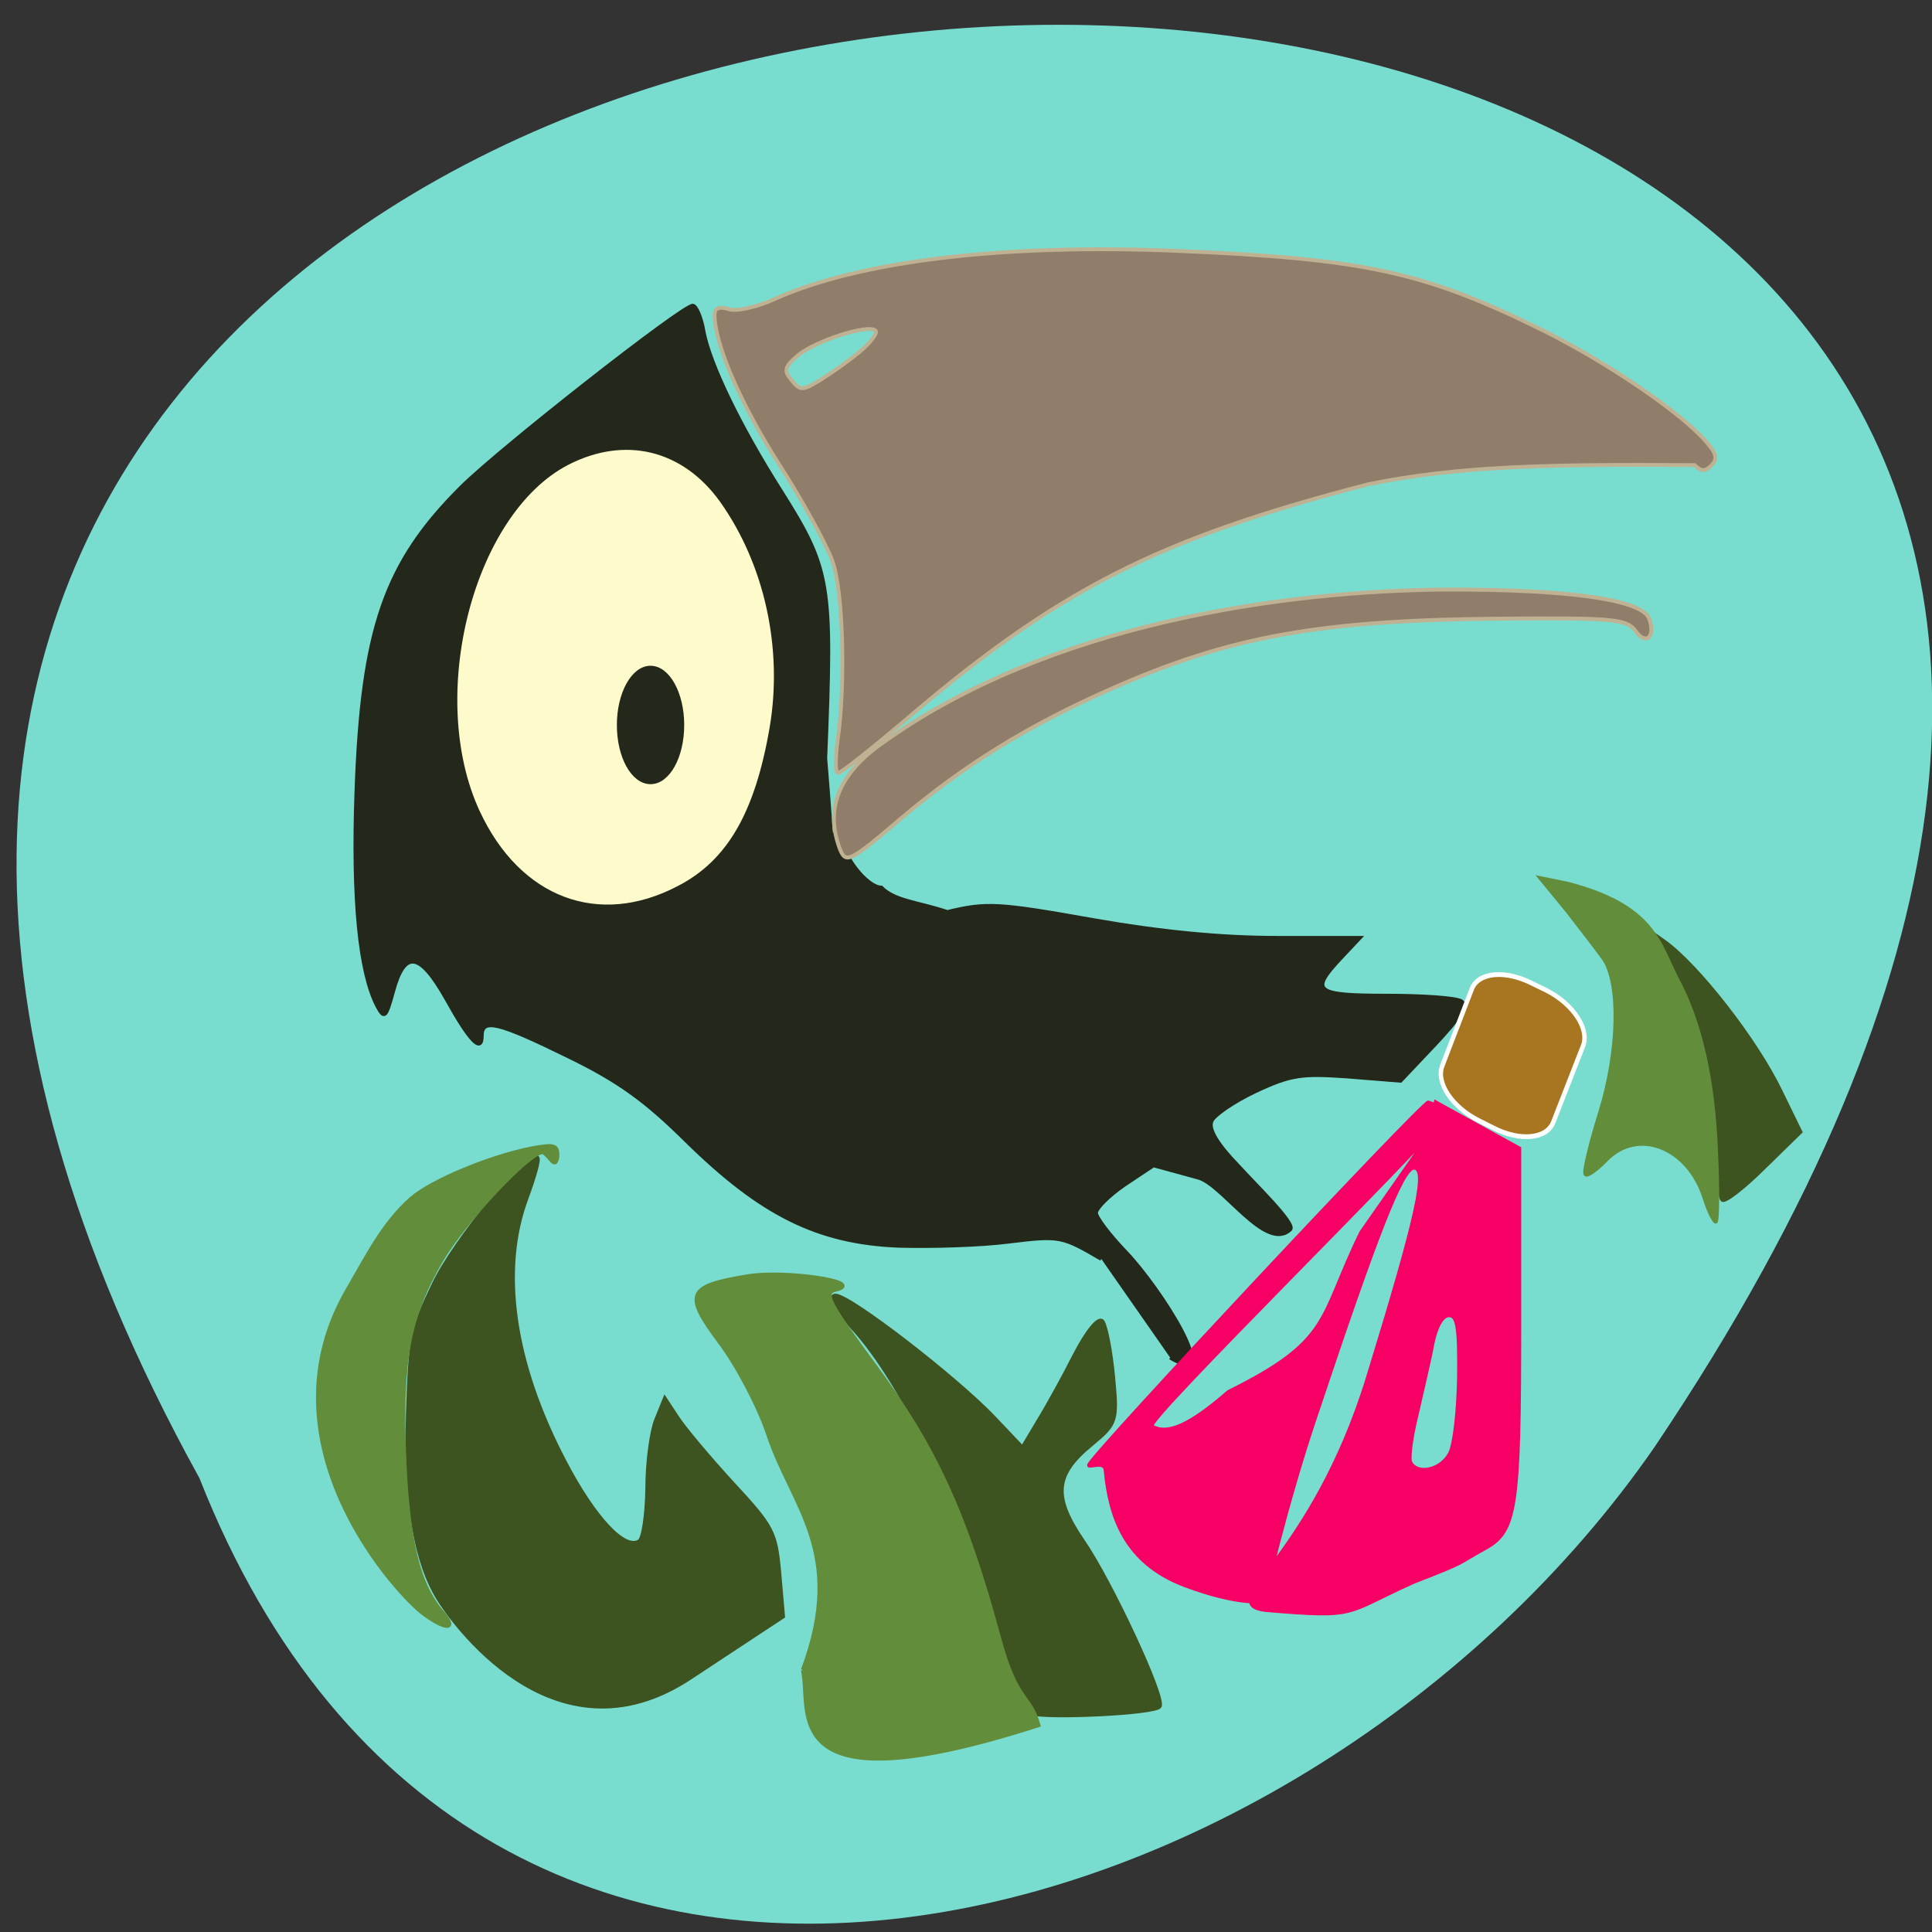 <svg xmlns="http://www.w3.org/2000/svg" viewBox="0 0 16 16"><rect x="0" y="0" width="16" height="16" fill="#333333" stroke="none"/><path d="m 1.652 12.242 c -8.629 -15.633 22.898 -16.371 12.05 -0.258 c -2.867 4.145 -9.723 6.168 -12.05 0.258" fill="#78ddcf"/><path d="m 98.51 88.23 c 0 19.604 -10.798 35.448 -24.16 35.448 c -13.295 0 -24.09 -15.844 -24.09 -35.448 c 0 -19.537 10.798 -35.38 24.09 -35.38 c 13.358 0 24.16 15.844 24.16 35.38" transform="matrix(0.063 0 0 0.058 0.441 0.62)" fill="#fdfbcc" stroke="#628d3b" stroke-width="0.534"/><g fill="#23281a" stroke="#23281a"><path d="m 141.92 169.1 c -5.729 -3.288 -6.01 -3.356 -13.322 -2.483 c -4.141 0.537 -11.389 0.738 -16.15 0.604 c -11.734 -0.47 -19.948 -4.496 -30.785 -14.966 c -5.936 -5.772 -9.87 -8.59 -17.187 -12.08 c -10.147 -4.899 -12.562 -5.503 -12.562 -2.953 c 0 2.55 -1.726 0.805 -5.177 -5.302 c -3.865 -6.711 -6.074 -6.979 -7.731 -0.94 c -1.035 3.691 -1.242 3.892 -2.278 2.01 c -2.554 -4.832 -3.589 -15.1 -3.037 -30.535 c 0.828 -23.287 4.141 -32.683 15.254 -43.555 c 5.798 -5.637 32.1 -25.905 33.615 -25.905 c 0.483 0 1.242 1.678 1.588 3.758 c 0.897 4.564 5.177 13.355 11.251 22.75 c 7.179 11.207 7.455 13.09 6.419 38.12 c 2.485 29.73 -0.345 5.704 2.416 11.275 c 0 2.617 3.658 7.181 5.729 7.181 c 1.933 1.946 5.315 2.08 9.594 3.49 c 5.66 -1.342 7.317 -1.275 21.12 1.141 c 10.147 1.745 18.775 2.55 26.85 2.55 h 11.941 l -2.761 2.886 c -4.556 4.765 -3.796 5.369 6.764 5.369 c 5.177 0 10.08 0.336 10.768 0.805 c 0.897 0.604 -0.207 2.349 -3.796 6.107 l -5.04 5.235 l -7.662 -0.604 c -6.695 -0.47 -8.283 -0.268 -13.391 2.08 c -3.175 1.476 -6.074 3.423 -6.419 4.295 c -0.483 1.141 0.828 3.288 3.865 6.375 c 2.416 2.617 8.352 8.255 7.593 9.06 c -3.52 3.356 -9.801 -6.443 -13.391 -7.382 l -6.488 -1.745 l -4.21 2.752 c -2.278 1.544 -4.141 3.356 -4.141 4.03 c 0 0.671 1.933 3.154 4.279 5.57 c 5.177 5.302 14.357 19.663 6.488 15.1 m -71.37 -67.11 c 7.248 -3.691 11.32 -10.603 13.46 -22.885 c 1.933 -11.342 -0.759 -23.354 -7.248 -32.35 c -5.522 -7.583 -14.08 -9.597 -22.433 -5.369 c -13.943 7.114 -20.776 33.29 -12.977 49.796 c 5.936 12.55 17.532 16.845 29.2 10.805" transform="matrix(0.057 0 0 0.058 1.031 0.618)" stroke-width="0.548"/><path d="m 83.09 92.86 c 0 4.564 -2.071 8.187 -4.625 8.187 c -2.554 0 -4.625 -3.624 -4.625 -8.187 c 0 -4.496 2.071 -8.187 4.625 -8.187 c 2.554 0 4.625 3.691 4.625 8.187" transform="matrix(0.057 0 0 0.058 0.915 0.618)" stroke-width="0.534"/></g><g fill="#907d6a" stroke="#bfb293"><path d="m 103.61 95.08 c 1.173 -7.919 0.828 -21.341 -0.759 -25.636 c -0.828 -2.282 -4.279 -8.523 -7.8 -13.892 c -5.591 -8.657 -9.318 -17.11 -9.318 -21.274 c 0 -0.94 0.69 -1.208 2 -0.805 c 1.173 0.403 4.141 -0.268 6.833 -1.476 c 12.217 -5.369 32.925 -7.852 58.05 -6.845 c 27.679 1.141 36.17 2.953 53.701 11.476 c 9.249 4.564 19.81 11.61 23.468 15.771 c 1.519 1.678 1.726 2.483 0.759 3.423 c -0.897 0.872 -1.45 0.872 -2.416 -0.067 c -20.431 -0.134 -34.31 0.067 -47.49 2.752 c -30.785 7.852 -45.28 15.167 -67.71 34.09 c -4.694 3.892 -8.835 7.114 -9.249 7.114 c -0.414 0 -0.414 -2.08 -0.069 -4.631 m 3.106 -55.43 c 1.657 -1.342 2.761 -2.752 2.416 -3.087 c -0.966 -1.01 -8.628 1.409 -11.251 3.49 c -2 1.678 -2.14 2.215 -0.966 3.557 c 1.242 1.544 1.588 1.544 4.072 0.067 c 2 -1.275 4 -2.617 5.729 -4.03" transform="matrix(0.057 0 0 0.058 1.031 0.618)" stroke-width="0.548"/><path d="m 95.75 118.72 c -1.035 -2.886 -2.761 -9.06 6.557 -15.301 c 23.813 -16.643 57.43 -21.542 82 -21.677 c 17.808 0 28.02 1.476 29.06 4.161 c 0.966 2.617 -0.483 3.892 -2 1.745 c -1.242 -1.678 -3.175 -1.879 -19.465 -1.745 c -26.23 0.201 -39.41 2.483 -56.807 10.07 c -11.803 5.1 -21.328 10.872 -30.509 18.522 c -7.455 6.241 -7.938 6.443 -8.835 4.228" transform="matrix(0.057 0 0 0.058 1.496 0.141)" stroke-width="0.561"/></g><g transform="matrix(0.057 0 0 0.058 1.496 0.141)"><g fill="#3d5320" stroke="#3d5320"><path d="m 37.559 226.03 c -3.451 -5.369 -4.901 -13.959 -4.556 -26.307 c 0.345 -11.07 0.621 -12.415 3.796 -18.858 c 3.037 -6.241 13.874 -19.13 15.05 -17.986 c 0.276 0.268 -0.483 2.819 -1.588 5.772 c -3.934 10.335 -1.933 23.623 5.522 37.582 c 4.279 8.05 8.697 12.751 10.837 11.409 c 0.621 -0.403 1.104 -3.758 1.173 -7.583 c 0 -3.758 0.621 -8.187 1.311 -9.798 l 1.242 -3.02 l 1.795 2.684 c 0.966 1.476 4.556 5.704 8.01 9.395 c 5.936 6.308 6.281 6.979 6.833 12.818 l 0.552 6.241 l -13.46 8.724 c -20.09 13.09 -35.06 -8.791 -36.514 -11.07" stroke-width="0.548"/><path d="m 123.49 242.14 c -1.795 -0.537 -2.899 -2.886 -4.694 -10.134 c -4.556 -17.919 -13.391 -36.642 -21.259 -45.03 c -2.278 -2.483 -3.313 -4.362 -2.416 -4.362 c 2.071 0 17.532 11.744 23.05 17.449 l 4.141 4.295 l 2.278 -3.758 c 1.311 -2.08 3.727 -6.375 5.384 -9.597 c 1.726 -3.288 3.451 -5.369 3.934 -4.698 c 0.483 0.671 1.173 4.228 1.519 7.785 c 0.621 6.375 0.483 6.711 -3.037 9.597 c -5.453 4.362 -5.798 7.516 -1.38 13.892 c 4.072 5.772 12.01 22.549 11.182 23.623 c -0.69 0.94 -16.01 1.678 -18.706 0.94" stroke-width="0.658"/><path d="m 222.96 161.2 c -0.69 -9.127 -5.522 -25.23 -8.766 -28.925 l -2.485 -2.886 l 3.796 2.617 c 4.901 3.423 13.46 14.227 16.98 21.475 l 2.83 5.704 l -5.384 5.168 c -2.968 2.886 -5.66 4.899 -5.936 4.496 c -0.345 -0.336 -0.759 -3.825 -1.035 -7.651" stroke-width="0.595"/></g><g fill="#628d3b" stroke="#628d3b"><path d="m 90.43 236.03 c 6.419 -16.845 -1.588 -23.354 -5.04 -33.689 c -1.38 -4.03 -4.556 -9.932 -7.04 -13.154 c -5.177 -6.845 -4.763 -7.919 3.934 -9.328 c 5.315 -0.94 17.325 0.805 12.908 1.812 c -1.933 0.403 -1.173 1.879 5.729 11.07 c 8.697 11.61 13.11 21.07 17.946 38.656 c 2.623 9.53 4.487 8.05 5.729 12.483 c -38.654 12.214 -32.717 -2.282 -34.17 -7.852" stroke-width="0.634"/><g stroke-width="0.548"><path d="m 206.25 156.37 c 2.761 -8.791 2.968 -18.455 0.483 -21.945 c -0.828 -1.141 -3.244 -4.228 -5.315 -6.845 l -3.865 -4.631 l 4 0.805 c 12.562 3.221 13.184 8.523 15.876 13.623 c 3.382 6.174 5.246 14.362 5.66 24.562 c 0.276 5.57 0.207 10.07 -0.069 10.07 c -0.276 -0.067 -1.035 -1.544 -1.588 -3.288 c -2.347 -7.382 -9.663 -10.201 -14.288 -5.57 c -1.45 1.476 -2.83 2.416 -3.037 2.08 c -0.276 -0.336 0.69 -4.295 2.14 -8.859"/><path d="m 34.936 227.71 c -4.349 -3.49 -23.675 -24.697 -10.423 -46.44 c 2.692 -4.564 4.97 -9.06 8.973 -12.55 c 2.968 -2.55 11.527 -6.04 17.532 -7.181 c 3.313 -0.604 3.796 -0.47 3.727 1.208 c -0.345 1.946 -1.035 -0.134 -2.14 -0.671 c -1.933 0 -11.251 9.731 -14.633 15.301 c -4.901 8.187 -6.074 14.563 -5.453 28.723 c 0.552 11.879 2.071 17.919 5.66 21.878 c 2.14 2.483 0.069 2.282 -3.244 -0.268"/></g></g></g><path d="m 234.14 35.501 l 2.214 -0.043 c 4.389 0.005 7.867 2.104 7.921 4.676 l -0.019 11.773 c -0.01 2.603 -3.556 4.651 -7.881 4.615 l -2.303 0.013 c -4.3 0.024 -7.842 -2.044 -7.832 -4.647 l -0.045 -11.743 c 0.01 -2.603 3.556 -4.651 7.945 -4.645" transform="matrix(0.051 0.026 -0.021 0.054 1.496 0.141)" fill="#a87620" stroke="#fff" stroke-width="0.663"/><path d="m 154 215.67 c -8.628 -3.221 -10.837 -9.798 -11.458 -16.442 c -0.138 -1.342 -2.416 -0.336 -2.416 -0.671 c 0 -1.01 48.869 -52.28 49.35 -51.809 c 0.276 0.268 3.106 0.537 1.242 3.154 c -2.623 3.758 -42.588 42.41 -41.484 43.08 c 2.209 1.342 5.453 0 11.182 -4.899 c 15.185 -7.382 13.11 -10.402 19.258 -22.75 l 9.87 -13.892 l 0.966 -4.698 l 12.148 6.577 v 25.03 c 0 26.509 -0.483 29.663 -5.04 32.08 c -4.21 2.282 -2.347 1.745 -10.285 4.765 c -10.354 4.564 -7.869 5.168 -21.605 4.03 c -7.386 -1.01 6.764 -6.979 14.978 -33.35 c 7.317 -23.422 8.697 -29.797 6.626 -29.797 c -1.726 0 -5.591 9.932 -14.15 35.1 c -4.625 13.422 -7.593 26.576 -7.662 26.71 c -0.138 0.134 -3.658 0.671 -11.527 -2.215 m 38.585 -18.791 c 0.69 -1.275 1.242 -6.241 1.311 -11.01 c 0.069 -7.114 -0.207 -8.724 -1.45 -8.724 c -0.966 0 -1.864 1.476 -2.416 4.094 c -0.414 2.282 -1.519 6.778 -2.278 10.07 c -0.828 3.288 -1.242 6.375 -0.897 6.912 c 1.104 1.812 4.487 1.01 5.729 -1.342" transform="matrix(0.057 0 0 0.058 1.031 0.618)" fill="#f60066" stroke="#f60066" stroke-width="0.548"/></svg>